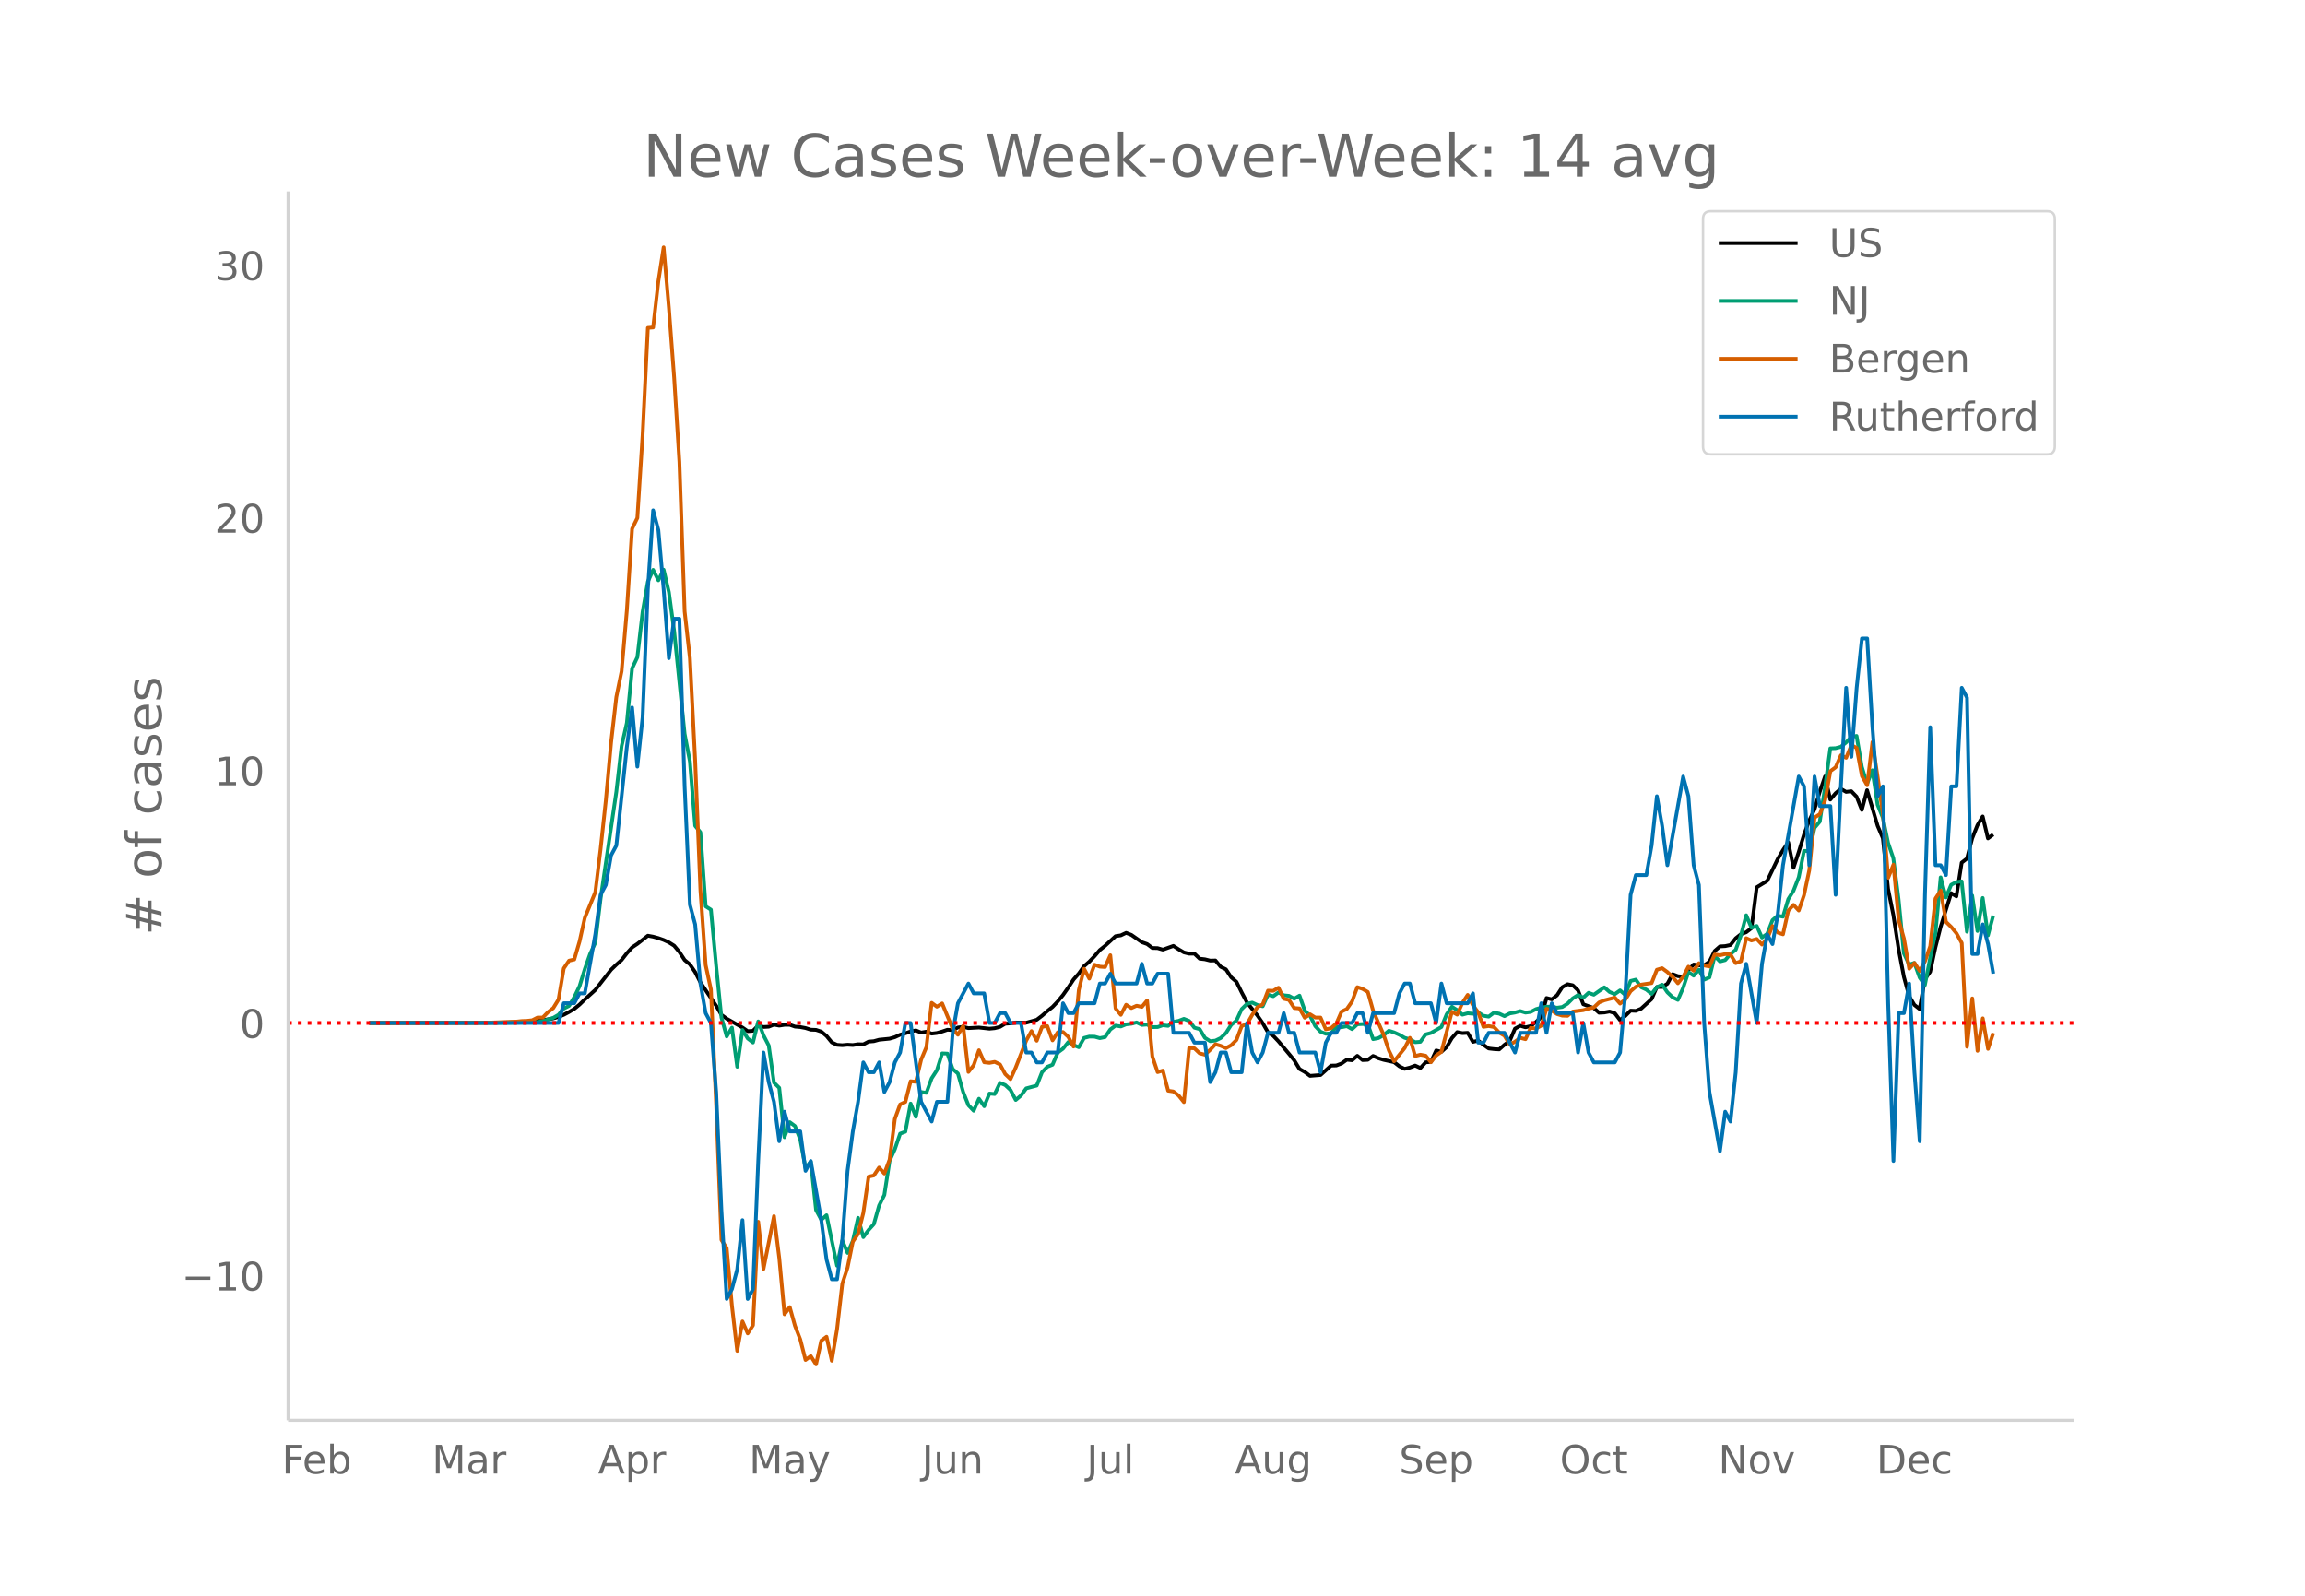 <svg height="864" viewBox="0 0 936 648" width="1248" xmlns="http://www.w3.org/2000/svg" xmlns:xlink="http://www.w3.org/1999/xlink"><defs><style>*{stroke-linecap:butt;stroke-linejoin:round}</style></defs><g id="figure_1"><path d="M0 648h936V0H0z" fill="#fff" id="patch_1"/><g id="axes_1"><path d="M117 576.72h725.4V77.76H117z" fill="none" id="patch_2"/><path clip-path="url(#p32f9d195f6)" d="M149.973 415.39l51.22-.111 8.536-.204 4.268-.227 6.403-.584 4.268-.732 2.134-.61 2.135-.856 2.134-1.13 2.134-1.27 2.134-1.734 2.134-2.086 4.268-3.87 6.403-8.199 2.134-2.07 2.134-1.889 2.134-2.737 2.135-2.38 2.134-1.426 4.268-3.325 2.134.39 2.134.587 2.135.749 2.134.987 2.134 1.343 2.134 2.56 2.134 3.265 2.134 1.77 2.134 3.137 2.135 4.174 4.268 6.342 2.134 3.147 2.134 3.7 2.134 1.542 6.403 3.607 2.134 1.486 2.134-.143 2.134-2.146 2.135.578 2.134-.116 2.134-.844 2.134.413 2.134-.338 2.134-.008 2.134.745 2.135.178 2.134.402 2.134.67 2.134.08 2.134.7 2.134 1.771 2.135 2.608 2.134.989 2.134.154 2.134-.198 2.134.135 2.134-.332 2.134.06 2.135-1.122 2.134-.174 2.134-.59 4.268-.424 2.134-.619 2.135-.98 2.134-.588 2.134-.75 2.134-.422 2.134.882 2.134-.372 2.135.797 2.134-.257 2.134-.596 2.134-.73 2.134.16 2.134-1.083 2.134-.249 2.135.515 4.268-.239 4.268.47 2.134-.202 2.135-.54 2.134-1.288 2.134-.138 2.134-.36 4.268.094 4.269-1.2 2.134-1.628 2.134-1.872 2.134-1.693 2.134-2.253 2.134-2.602 2.135-3.041 2.134-3.244 2.134-2.434 2.134-2.99 2.134-1.842 2.134-2.225 2.135-2.493 2.134-1.703 4.268-3.934 2.134-.323 2.134-1.016 2.135.822 4.268 2.97 2.134.752 2.134 1.594 2.134.064 2.134.615 4.269-1.527 2.134 1.393 2.134 1.256 2.134.522 2.134-.02 2.135 2.045 2.134.244 2.134.534 2.134-.059 2.134 2.566 2.134 1.043 2.134 3.237 2.135 1.837 2.134 4.33 2.134 4.026 4.268 5.34 2.134 3.105 2.135 3.732 2.134 1.391 2.134 2.261 4.268 5.083 2.134 2.617 2.135 3.523 2.134 1.19 2.134 1.588 4.268-.346 4.268-3.815 2.135-.053 2.134-.8 2.134-1.53 2.134.219 2.134-1.808 2.134 1.734 2.135-.104 2.134-1.586 2.134.939 2.134.653 4.268.937 2.135 1.678 2.134 1.046 2.134-.53 2.134-.819 2.134 1.002 2.134-2.307 2.134-.181 2.135-4.637 2.134.536 2.134-1.921 2.134-3.637 2.134-2.426 2.134.426 2.135-.129 2.134 3.657 2.134-.493 2.134 1.676 2.134 1.508 2.134.25 2.135.126 2.134-1.879 2.134-1.557 2.134-4.99 2.134-1.178 2.134.63 2.134-.504 2.135-1.687 2.134-1.94 2.134-7.772 2.134.546 2.134-1.646 2.134-3.295 2.135-1.201 2.134.427 2.134 2.056 2.134 5.654 4.268 1.549 2.134 1.897 2.135-.109 2.134-.404 2.134.707 2.134 2.808 2.134-1.726 2.134-2.133 2.135.09 2.134-.89 4.268-3.9 2.134-4.915 2.134.017 2.135-1.322 2.134-3.886 2.134.803 2.134.22 2.134-2.694 2.134-2.277 2.134.335 2.135-.003 2.134-1.46 2.134-4.349 2.134-1.86 2.134-.12 2.134-.452 2.135-2.716 2.134-1.685 2.134-.769 2.134-1.644 2.134-16.618 4.269-2.615 4.268-8.869 2.134-3.606 2.134-3.178 2.134 10.373 2.134-6.469 2.135-7.05 2.134-5.7 2.134-4.554 2.134-7.154 2.134-6.187 2.134 9.404 2.135-2.561 2.134-1.8 2.134 1.227 2.134-.261 2.134 2.205 2.134 5.395 2.135-8.018 4.268 14.44 2.134 5.04 2.134 20.618 2.134 10.612 2.134 13.83 2.135 11.193 2.134 7.914 2.134 3.543 2.134 1.684 2.134-12.151 2.134-2.987 2.135-9.921 2.134-8.364 4.268-13.66 2.134 1.336 2.134-13.703 2.134-1.653 2.135-8.203 2.134-5.345 2.134-3.568 2.134 8.924 2.134-1.58h0" fill="none" stroke="#000" stroke-linecap="round" stroke-width="1.5" id="line2d_1"/><path clip-path="url(#p32f9d195f6)" d="M149.973 415.39l57.622-.091 6.402-.148 2.135-.165 2.134.024 2.134-.38 4.268-1.32 2.134-1.245 2.135-2.54 2.134-1.056 2.134-3.58 2.134-4.43 2.134-6.971 2.134-6.088 2.134-4.604 2.135-17.769 6.402-43.515 2.134-18.52 2.134-9.437 2.135-22.117 2.134-4.554 2.134-18.38 2.134-12.315 2.134-4.785 2.134 4.248 2.135-4.322 2.134 9.115 2.134 15.707 4.268 41.85 2.134 11.194 2.134 26.158 2.135 2.599 2.134 30.085 2.134 1.353 2.134 22.826 2.134 20.954 2.134 7.73 2.135-3.597 2.134 15.88 2.134-14.932 2.134 3.449 2.134 1.641 2.134-8.58 2.135 5.643 2.134 4.158 2.134 15.072 2.134 2.103 2.134 20.071 2.134-6.121 2.134 1.567 2.135 5.527 2.134 11.517 2.134-2.599 2.134 19.658 2.134 3.96 2.134-1.848 4.269 20.492 2.134-10.254 2.134 5.056 2.134-4.867 2.134-9.363 2.134 7.829 2.135-2.912 2.134-2.36 2.134-7.564 2.134-4.29 2.134-13.859 2.134-4.718 2.135-6.311 2.134-.8 2.134-11.426 2.134 5.404 2.134-10.098 2.134.347 2.135-5.898 2.134-3.3 2.134-6.814 2.134.09 2.134 6.245 2.134 1.823 2.134 7.507 2.135 5.396 2.134 2.219 2.134-4.884 2.134 3.06 2.134-5.172 2.134.215 2.135-4.53 2.134.875 2.134 1.98 2.134 4.083 2.134-1.798 2.134-2.92 4.269-1.13 2.134-5.437 2.134-2.178 2.134-.857 2.134-4.934 2.134-1.575 2.135-2.673 2.134 1.204 2.134.891 2.134-3.77 2.134-.552 2.134.033 2.135.594 2.134-.43 2.134-3.101 2.134-1.568 2.134.355 2.134-.866 2.135-.231 2.134-.56 2.134 1.022 2.134-.157 2.134 1.048 2.134-.025 2.134-.734 2.135.256 2.134-1.634 2.134-.412 2.134-.817 2.134.842 2.134 2.771 2.135.578 2.134 3.547 2.134 1.345 2.134-.231 2.134-1.04 2.134-2.029 2.134-3.35 2.135-1.732 2.134-4.669 2.134-2.095 2.134-.528 2.134.99 2.134.495 2.135-4.702 2.134.627 2.134-1.535 2.134 1.163 2.134.223 2.134 1.155 2.135-1.246 2.134 6.088 2.134 2.071 2.134 4.232 2.134 2.269 2.134.841 2.134-.198 2.135-2.64 2.134.182 2.134-.446 2.134 1.213 2.134-1.972 2.134-.115 2.135.165 2.134 5.989 2.134-.413 2.134-1.171 2.134-1.831 2.134.668 2.135.965 2.134 1.237 2.134.619 2.134 1.171 2.134-.165 2.134-3.002 2.134-.578 4.269-2.433 2.134-5.173 2.134-3.06 2.134 1.36 2.134 1.857 2.135-.577 2.134.198 2.134-.512 2.134 1.328 2.134.355 2.134-1.6 2.135.387 2.134 1.007 2.134-1.08 2.134-.372 2.134-.61 2.134.643 2.134-.297 2.135-1.122 2.134-.619 2.134-.354 2.134-.017 2.134.42 2.134-.296 2.135-1.361 2.134-2.137 2.134-1.361 2.134 1.064 2.134-1.972 2.134.784 4.269-3.003 2.134 1.881 2.134.875 2.134-1.51 2.134 1.848 2.134-5.684 2.135-.528 2.134 3.069 2.134.99 2.134 1.724 2.134-2.714 2.134-1.04 2.135 3.11 2.134 2.038 2.134 1.048 2.134-4.917 2.134-6.36 2.134 1.427 2.134-2.442 2.135 4.067 2.134-.907 2.134-8.728 2.134 2.235 2.134-.544 2.134-2.475 2.135-1.7 2.134-5.898 2.134-8.133 2.134 5.081 2.134-.742 2.134 4.71 2.135-1.493 2.134-5.56 2.134-1.823 2.134.412 2.134-7.127 2.134-3.432 2.134-5.494 2.135-10.642 2.134.025 2.134-9.412 2.134-2.517 2.134-13.999 2.134-15.764 2.135-.075 2.134-.56 2.134-1.75 2.134-2.301 2.134-.363 2.134 12.564 2.135 6.93 2.134-5.544 2.134 14.024 2.134 5.23 2.134 10.213 2.134 6.327 2.134 16.647 2.135 21.894 2.134 4.554 2.134-.677 2.134 5.973 2.134 3.06 2.134-11.046 2.135-9.948 2.134-22.777 2.134 8.159 2.134-5.123 2.134-1.122 2.134-.297 2.134 20.475 2.135-14.709 2.134 14.412 2.134-13.414 2.134 15.187 2.134-8.05h0" fill="none" stroke="#009e73" stroke-linecap="round" stroke-width="1.5" id="line2d_2"/><path clip-path="url(#p32f9d195f6)" d="M149.973 415.39l46.951-.079 12.805-.471 2.134-.236 2.134-.079 2.135-.236 2.134-1.1h2.134l2.134-2.2 2.134-1.651 2.134-3.459 2.135-12.654 2.134-3.144 2.134-.472 2.134-7.31 2.134-9.589 4.268-10.454 2.135-17.449 2.134-19.728 2.134-23.502 2.134-18.55 2.134-10.453 2.134-24.68 2.135-33.17 2.134-4.401 2.134-33.563 2.134-43.622 2.134-.158 2.134-18.785 2.135-13.755 2.134 24.602 2.134 28.217 2.134 34.27 2.134 60.757 2.134 18.943 2.134 41.5 2.135 52.82 2.134 30.34 2.134 9.903 2.134 47.081 2.134 54.627 2.134 3.301 2.135 23.423 2.134 18.314 2.134-11.947 2.134 4.873 2.134-3.301 2.134-42.051 2.135 19.178 4.268-21.458 2.134 16.978 2.134 22.873 2.134-2.909 2.134 7.625 2.135 5.502 2.134 8.331 2.134-1.572 2.134 3.38 2.134-9.668 2.134-1.572 2.135 9.747 2.134-12.812 2.134-18.471 2.134-6.524 2.134-10.532 2.134-3.144 2.134-8.568 2.135-14.698 2.134-.471 2.134-3.223 2.134 2.437 2.134-5.66 2.134-16.506 2.135-5.895 2.134-1.021 2.134-8.41 2.134.235 2.134-8.96 2.134-5.11 2.135-17.999 2.134 1.572 2.134-1.336 4.268 10.297 2.134 2.436 2.134-3.615 2.135 18.707 2.134-2.751 2.134-6.053 2.134 4.874 2.134.235 2.134-.393 2.135 1.022 2.134 3.93 2.134 2.044 2.134-4.716 4.268-10.926 2.135-3.851 2.134 3.93 2.134-5.66 2.134-.314 2.134 5.817 2.134-3.301 2.134-.079 2.135 1.965 2.134 3.93 2.134-22.951 2.134-8.646 2.134 4.008 2.134-5.659 2.135.786 2.134.157 2.134-4.794 2.134 21.615 2.134 2.594 2.134-4.088 2.135 1.337 2.134-.944 2.134.472 2.134-2.594 2.134 22.716 2.134 6.366 2.134-.629 2.135 8.175 2.134.314 2.134 1.65 2.134 2.673 2.134-21.93 2.134.08 2.135 2.043 2.134.55 2.134-1.965 2.134-2.28 2.134.63 2.134.943 2.134-1.18 2.135-2.121 2.134-5.66 2.134-.786 2.134-3.772 2.134-3.144 2.134-1.1 2.135-5.581 2.134.078 2.134-1.257 2.134 4.48 2.134.471 2.134 3.302 2.135.157 2.134 3.773 2.134-1.415 2.134 1.336h2.134l2.134 4.795 2.134-.472 2.135-1.886 2.134-4.874 2.134-1.021 2.134-3.066 2.134-5.816 2.134.707 2.135 1.258 2.134 7.545 4.268 9.825 2.134 6.367 2.134 4.402 4.269-5.345 2.134-4.166 2.134 7.388 2.134-.55 2.134.393 2.134 2.673 2.135-2.751 2.134-1.494 4.268-16.27 2.134 1.179 2.134-4.795 2.135-3.222 2.134 4.244 2.134 2.83 2.134 5.895 2.134-.315 2.134.393 2.135 2.28 2.134 1.257 2.134 3.616 2.134-1.179 2.134-1.572 2.134.55 2.134-4.637 2.135.314 2.134-1.179 2.134-6.838 2.134.707 2.134 1.415 2.134.629 2.135.079 2.134-1.73 4.268-.55 2.134-.629 2.134-.471 2.134-2.044 2.135-.864 4.268-1.1 2.134 2.436 2.134-1.65 2.134-3.38 2.135-1.808 2.134-.865 4.268-.629 2.134-5.423 2.134-.629 2.135 1.572 2.134 1.965 2.134 2.594 2.134-2.673 2.134-4.087 2.134 1.65 2.134-3.065 2.135.944 2.134.393 2.134-4.874 2.134.315 2.134-.472 2.134.157 2.135 3.537 2.134-.786 2.134-9.353 2.134.943 2.134-.629 2.134 2.28 2.135-2.358 2.134-5.188 2.134 2.673 2.134.707 2.134-9.59 2.134-2.357 2.134 2.28 2.135-6.21 2.134-10.14 2.134-21.379L739 330.58l2.134-5.58 2.134-11.869 2.135-1.572 2.134-4.873 2.134 1.022 2.134-5.188 2.134 1.18 2.134 11.396 2.135 3.773 2.134-17.528 2.134 14.227 2.134 15.012 2.134 25.86 2.134-5.345 2.134 22.48 2.135 7.545 2.134 12.262 2.134-2.358 2.134 3.222 2.134-3.93 2.134-6.13 2.135-19.336 2.134-3.223 2.134 12.734 2.134 2.043 2.134 2.594 2.134 3.93 2.134 42.13 2.135-19.65 2.134 21.3 2.134-13.205 2.134 12.42 2.134-6.446h0" fill="none" stroke="#d55e00" stroke-linecap="round" stroke-width="1.5" id="line2d_3"/><path clip-path="url(#p32f9d195f6)" d="M149.973 415.39h76.83l2.134-8.007h4.268l2.134-4.003h2.134l4.268-24.02 2.135-16.012 2.134-4.003 2.134-12.01 2.134-4.003 4.268-40.032 2.135-16.013 2.134 24.019 2.134-20.016 2.134-52.042 2.134-32.026 2.134 8.007 2.135 24.019 2.134 28.023 2.134-16.013h2.134l2.134 68.054 2.134 48.04 2.134 8.006 2.135 24.019 2.134 12.01 2.134 4.003 2.134 28.022 2.134 48.039 2.134 36.029 2.135-4.003 2.134-8.007 2.134-20.016 2.134 32.026 2.134-4.003 2.134-52.042 2.135-44.036 2.134 12.01 2.134 8.007 2.134 16.012 2.134-12.01 2.134 8.007h4.269l2.134 16.013 2.134-4.003 4.268 24.02 2.134 16.012 2.135 8.007h2.134l2.134-16.013 2.134-28.023 2.134-16.013 2.134-12.01 2.134-16.012 2.135 4.003h2.134l2.134-4.003 2.134 12.01 2.134-4.004 2.134-8.006 2.135-4.004 2.134-12.01h2.134l4.268 32.027 4.269 8.006 2.134-8.006h4.268l2.134-28.023 2.134-12.01 4.269-8.006 2.134 4.003h4.268l2.134 12.01h2.134l2.135-4.003h2.134l2.134 4.003h4.268l2.134 12.01h2.135l2.134 4.003h2.134l2.134-4.004h4.268l2.134-20.016 2.135 4.004h2.134l2.134-4.004h6.402l2.135-8.006h2.134l2.134-4.003 2.134 4.003h8.537l2.134-8.007 2.134 8.007h2.134l2.134-4.003h4.269l2.134 24.019h6.402l2.134 4.003h4.269l2.134 16.013 2.134-4.003 2.134-8.007h2.134l2.134 8.007h4.269l2.134-20.016 2.134 12.01 2.134 4.003 2.134-4.004 2.135-8.006h4.268l2.134-8.006 2.134 8.006h2.134l2.135 8.006h6.402l2.134 8.007 2.134-12.01 2.134-4.003h2.135l2.134-4.003h4.268l2.134-4.003h2.134l2.135 8.006 2.134-8.006h8.536l2.135-8.007 2.134-4.003h2.134l2.134 8.006h6.402l2.135 8.007 2.134-16.013 2.134 8.006h8.537l2.134-4.003 2.134 20.016h2.134l2.134-4.003h6.403l4.268 8.006 2.134-8.006h6.403l2.134-12.01 2.134 12.01 2.134-12.01 2.134 4.004h6.403l2.134 16.012 2.134-12.01 2.134 12.01 2.134 4.004h8.537l2.134-4.004 2.134-24.019 2.134-40.032 2.135-8.007h4.268l2.134-12.01 2.134-20.015 2.134 12.01 2.135 16.012 6.402-36.029 2.134 8.007 2.134 28.022 2.134 8.007 2.135 56.045 2.134 28.022 4.268 24.02 2.134-16.013 2.134 4.003 2.135-20.016 2.134-36.03 2.134-8.006 4.268 24.02 2.134-24.02 2.135-12.01 2.134 4.004 2.134-12.01 2.134-20.016 6.402-36.029 2.135 4.003 2.134 32.026 2.134-36.029L739 327.32h4.268l2.135 36.029 2.134-44.036 2.134-40.032 2.134 28.023 2.134-28.023 2.134-20.016h2.135l2.134 36.03 2.134 28.022 2.134-4.004 2.134 88.071 2.134 64.052 2.134-60.048h2.135l2.134-12.01 2.134 36.029 2.134 28.022 2.134-100.08 2.134-68.055 2.135 56.045h2.134l2.134 4.003 2.134-36.029h2.134l2.134-40.032 2.134 4.003 2.135 104.084h2.134l2.134-12.01 2.134 8.007 2.134 12.01h0" fill="none" stroke="#0072b2" stroke-linecap="round" stroke-width="1.5" id="line2d_4"/><path clip-path="url(#p32f9d195f6)" d="M117 415.39h725.4" fill="none" stroke="red" stroke-dasharray="1.5,2.475" stroke-width="1.5" id="line2d_5"/><path d="M117 576.72V77.76" fill="none" stroke="#d3d3d3" stroke-linecap="square" stroke-width="1.25" id="patch_3"/><path d="M117 576.72h725.4" fill="none" stroke="#d3d3d3" stroke-linecap="square" stroke-width="1.25" id="patch_4"/><g id="matplotlib.axis_1"><g id="xtick_1"><g transform="matrix(.16 0 0 -.16 114.469 598.378)" fill="#696969" id="text_1"><defs><path d="M9.813 72.906h41.89v-8.312H19.672V43.109h28.906v-8.297H19.672V0h-9.86z" id="DejaVuSans-70"/><path d="M56.203 29.594v-4.39H14.891q.593-9.282 5.593-14.142 5-4.859 13.938-4.859 5.172 0 10.031 1.266 4.86 1.265 9.656 3.812v-8.5Q49.266.734 44.187-.344 39.11-1.422 33.892-1.422q-13.094 0-20.735 7.61-7.64 7.625-7.64 20.625 0 13.421 7.25 21.296Q20.016 56 32.328 56q11.031 0 17.453-7.11 6.422-7.093 6.422-19.296zm-8.984 2.64q-.094 7.36-4.125 11.75-4.032 4.407-10.672 4.407-7.516 0-12.031-4.25-4.516-4.25-5.203-11.97z" id="DejaVuSans-101"/><path d="M48.688 27.297q0 9.906-4.079 15.547-4.078 5.64-11.203 5.64-7.14 0-11.218-5.64-4.079-5.64-4.079-15.547 0-9.906 4.078-15.547 4.079-5.64 11.22-5.64 7.124 0 11.202 5.64t4.078 15.547zM18.108 46.39q2.844 4.875 7.157 7.234Q29.594 56 35.594 56q9.968 0 16.187-7.906 6.235-7.907 6.235-20.797T51.78 6.484q-6.218-7.906-16.187-7.906-6 0-10.328 2.375-4.313 2.375-7.157 7.25V0H9.08v75.984h9.03z" id="DejaVuSans-98"/></defs><use xlink:href="#DejaVuSans-70"/><use x="52.02" xlink:href="#DejaVuSans-101"/><use x="113.543" xlink:href="#DejaVuSans-98"/></g></g><g id="xtick_2"><g transform="matrix(.16 0 0 -.16 175.428 598.378)" fill="#696969" id="text_2"><defs><path d="M9.813 72.906h14.703l18.593-49.61 18.703 49.61h14.704V0H66.89v64.016l-18.797-50h-9.907l-18.796 50V0H9.813z" id="DejaVuSans-77"/><path d="M34.281 27.484q-10.89 0-15.093-2.484-4.204-2.484-4.204-8.5 0-4.781 3.157-7.594 3.156-2.797 8.562-2.797 7.485 0 12 5.297 4.516 5.297 4.516 14.078v2zm17.922 3.72V0H43.22v8.297Q40.14 3.328 35.547.953q-4.594-2.375-11.234-2.375-8.391 0-13.36 4.719Q6 8.016 6 15.922q0 9.219 6.172 13.906 6.187 4.688 18.437 4.688h12.61v.89q0 6.203-4.078 9.594-4.078 3.39-11.453 3.39-4.688 0-9.141-1.124-4.438-1.125-8.531-3.375v8.312q4.921 1.906 9.562 2.844 4.64.953 9.031.953 11.875 0 17.735-6.156 5.86-6.14 5.86-18.64z" id="DejaVuSans-97"/><path d="M41.11 46.297q-1.516.875-3.297 1.281Q36.03 48 33.89 48q-7.625 0-11.703-4.953-4.079-4.953-4.079-14.234V0H9.08v54.688h9.03v-8.5q2.844 4.984 7.375 7.39Q30.031 56 36.531 56q.922 0 2.047-.125 1.125-.11 2.484-.36z" id="DejaVuSans-114"/></defs><use xlink:href="#DejaVuSans-77"/><use x="86.279" xlink:href="#DejaVuSans-97"/><use x="147.559" xlink:href="#DejaVuSans-114"/></g></g><g id="xtick_3"><g transform="matrix(.16 0 0 -.16 242.84 598.378)" fill="#696969" id="text_3"><defs><path d="M34.188 63.188L20.797 26.906h26.812zm-5.579 9.718h11.188L67.578 0h-10.25l-6.64 18.703h-32.86L11.188 0H.78z" id="DejaVuSans-65"/><path d="M18.11 8.203v-29H9.077v75.484h9.031v-8.296q2.844 4.875 7.157 7.234Q29.594 56 35.594 56q9.968 0 16.187-7.906 6.235-7.907 6.235-20.797T51.78 6.484q-6.218-7.906-16.187-7.906-6 0-10.328 2.375-4.313 2.375-7.157 7.25zm30.578 19.094q0 9.906-4.079 15.547-4.078 5.64-11.203 5.64-7.14 0-11.218-5.64-4.079-5.64-4.079-15.547 0-9.906 4.078-15.547 4.079-5.64 11.22-5.64 7.124 0 11.202 5.64t4.078 15.547z" id="DejaVuSans-112"/></defs><use xlink:href="#DejaVuSans-65"/><use x="68.408" xlink:href="#DejaVuSans-112"/><use x="131.885" xlink:href="#DejaVuSans-114"/></g></g><g id="xtick_4"><g transform="matrix(.16 0 0 -.16 304.165 598.378)" fill="#696969" id="text_4"><defs><path d="M32.172-5.078q-3.797-9.766-7.422-12.735-3.61-2.984-9.656-2.984H7.906v7.516h5.282q3.703 0 5.75 1.765Q21-9.766 23.483-3.219l1.61 4.094-22.11 53.813H12.5l17.094-42.766 17.093 42.766h9.516z" id="DejaVuSans-121"/></defs><use xlink:href="#DejaVuSans-77"/><use x="86.279" xlink:href="#DejaVuSans-97"/><use x="147.559" xlink:href="#DejaVuSans-121"/></g></g><g id="xtick_5"><g transform="matrix(.16 0 0 -.16 374.364 598.378)" fill="#696969" id="text_5"><defs><path d="M9.813 72.906h9.859V5.078q0-13.187-5-19.14-5-5.954-16.094-5.954h-3.75v8.297h3.078q6.531 0 9.219 3.672Q9.813-4.39 9.813 5.078z" id="DejaVuSans-74"/><path d="M8.5 21.578v33.11h8.984V21.922q0-7.766 3.016-11.656 3.031-3.875 9.094-3.875 7.265 0 11.484 4.64 4.234 4.64 4.234 12.656v31h8.985V0h-8.984v8.406Q42.047 3.422 37.718 1q-4.313-2.422-10.032-2.422-9.421 0-14.312 5.86Q8.5 10.296 8.5 21.578zM31.11 56z" id="DejaVuSans-117"/><path d="M54.89 33.016V0h-8.984v32.719q0 7.765-3.031 11.61-3.031 3.858-9.078 3.858-7.281 0-11.484-4.64-4.204-4.625-4.204-12.64V0H9.08v54.688h9.03v-8.5q3.235 4.937 7.594 7.374Q30.078 56 35.797 56q9.422 0 14.25-5.828 4.844-5.828 4.844-17.156z" id="DejaVuSans-110"/></defs><use xlink:href="#DejaVuSans-74"/><use x="29.492" xlink:href="#DejaVuSans-117"/><use x="92.871" xlink:href="#DejaVuSans-110"/></g></g><g id="xtick_6"><g transform="matrix(.16 0 0 -.16 441.236 598.378)" fill="#696969" id="text_6"><defs><path d="M9.422 75.984h8.984V0H9.422z" id="DejaVuSans-108"/></defs><use xlink:href="#DejaVuSans-74"/><use x="29.492" xlink:href="#DejaVuSans-117"/><use x="92.871" xlink:href="#DejaVuSans-108"/></g></g><g id="xtick_7"><g transform="matrix(.16 0 0 -.16 501.426 598.378)" fill="#696969" id="text_7"><defs><path d="M45.406 27.984q0 9.766-4.031 15.125-4.016 5.375-11.297 5.375-7.219 0-11.25-5.375-4.031-5.359-4.031-15.125 0-9.718 4.031-15.093t11.25-5.375q7.281 0 11.297 5.375 4.031 5.375 4.031 15.093zm8.985-21.203q0-13.953-6.203-20.765Q42-20.797 29.203-20.797q-4.734 0-8.937.703-4.203.703-8.157 2.172v8.735q3.954-2.141 7.813-3.157 3.86-1.031 7.86-1.031 8.843 0 13.234 4.61 4.39 4.609 4.39 13.937v4.453q-2.781-4.844-7.125-7.234Q33.938 0 27.875 0 17.828 0 11.672 7.656q-6.156 7.672-6.156 20.328 0 12.688 6.156 20.344Q17.828 56 27.875 56q6.063 0 10.406-2.39 4.344-2.391 7.125-7.22v8.297h8.985z" id="DejaVuSans-103"/></defs><use xlink:href="#DejaVuSans-65"/><use x="68.408" xlink:href="#DejaVuSans-117"/><use x="131.787" xlink:href="#DejaVuSans-103"/></g></g><g id="xtick_8"><g transform="matrix(.16 0 0 -.16 568.127 598.378)" fill="#696969" id="text_8"><defs><path d="M53.516 70.516V60.89q-5.61 2.687-10.594 4-4.984 1.328-9.625 1.328-8.047 0-12.422-3.125t-4.375-8.89q0-4.845 2.906-7.313 2.907-2.453 11.016-3.97l5.953-1.218q11.031-2.11 16.281-7.406 5.25-5.297 5.25-14.172 0-10.61-7.11-16.078-7.093-5.469-20.812-5.469-5.172 0-11.015 1.172Q13.14.922 6.89 3.219v10.156q6-3.36 11.765-5.078 5.766-1.703 11.328-1.703 8.438 0 13.032 3.312 4.593 3.328 4.593 9.485 0 5.359-3.297 8.39-3.296 3.032-10.812 4.547L27.484 33.5q-11.03 2.188-15.968 6.875-4.922 4.688-4.922 13.047 0 9.672 6.812 15.234 6.813 5.563 18.766 5.563 5.14 0 10.453-.938 5.328-.922 10.89-2.765z" id="DejaVuSans-83"/></defs><use xlink:href="#DejaVuSans-83"/><use x="63.477" xlink:href="#DejaVuSans-101"/><use x="125" xlink:href="#DejaVuSans-112"/></g></g><g id="xtick_9"><g transform="matrix(.16 0 0 -.16 633.399 598.378)" fill="#696969" id="text_9"><defs><path d="M39.406 66.219q-10.75 0-17.078-8.016-6.312-8-6.312-21.828 0-13.766 6.312-21.781 6.328-8 17.078-8 10.735 0 17.016 8 6.281 8.015 6.281 21.781 0 13.828-6.281 21.828-6.281 8.016-17.016 8.016zm0 8q15.328 0 24.5-10.281 9.188-10.282 9.188-27.563 0-17.234-9.188-27.516-9.172-10.28-24.5-10.28-15.375 0-24.593 10.25-9.204 10.265-9.204 27.546t9.204 27.563q9.218 10.28 24.593 10.28z" id="DejaVuSans-79"/><path d="M48.781 52.594v-8.407q-3.812 2.11-7.64 3.157-3.828 1.047-7.735 1.047-8.75 0-13.593-5.547-4.829-5.532-4.829-15.547 0-10.016 4.829-15.563 4.843-5.53 13.593-5.53 3.907 0 7.735 1.046 3.828 1.047 7.64 3.156V2.094Q45.016.344 40.984-.531q-4.015-.89-8.562-.89-12.36 0-19.64 7.765-7.266 7.765-7.266 20.953 0 13.375 7.343 21.031Q20.22 56 33.016 56q4.14 0 8.093-.86 3.953-.843 7.672-2.546z" id="DejaVuSans-99"/><path d="M18.313 70.219V54.688h18.5v-6.985h-18.5V18.016q0-6.688 1.828-8.594 1.828-1.906 7.453-1.906h9.218V0h-9.218q-10.407 0-14.36 3.875-3.953 3.89-3.953 14.14v29.688H2.687v6.984h6.594V70.22z" id="DejaVuSans-116"/></defs><use xlink:href="#DejaVuSans-79"/><use x="78.711" xlink:href="#DejaVuSans-99"/><use x="133.691" xlink:href="#DejaVuSans-116"/></g></g><g id="xtick_10"><g transform="matrix(.16 0 0 -.16 697.775 598.378)" fill="#696969" id="text_10"><defs><path d="M9.813 72.906h13.28l32.329-60.984v60.984h9.562V0h-13.28L19.39 60.984V0H9.813z" id="DejaVuSans-78"/><path d="M30.61 48.39q-7.22 0-11.422-5.64-4.204-5.64-4.204-15.453 0-9.813 4.172-15.453 4.188-5.64 11.453-5.64 7.188 0 11.375 5.655 4.203 5.672 4.203 15.438 0 9.719-4.203 15.406-4.187 5.688-11.375 5.688zm0 7.61q11.718 0 18.406-7.625 6.703-7.61 6.703-21.078 0-13.422-6.703-21.078-6.688-7.64-18.407-7.64-11.765 0-18.437 7.64-6.656 7.656-6.656 21.078 0 13.469 6.656 21.078Q18.844 56 30.609 56z" id="DejaVuSans-111"/><path d="M2.984 54.688H12.5L29.594 8.797l17.093 45.89h9.516L35.687 0H23.485z" id="DejaVuSans-118"/></defs><use xlink:href="#DejaVuSans-78"/><use x="74.805" xlink:href="#DejaVuSans-111"/><use x="135.986" xlink:href="#DejaVuSans-118"/></g></g><g id="xtick_11"><g transform="matrix(.16 0 0 -.16 761.934 598.378)" fill="#696969" id="text_11"><defs><path d="M19.672 64.797V8.109h11.922q15.093 0 22.093 6.829 7 6.843 7 21.593 0 14.64-7 21.453-7 6.813-22.093 6.813zm-9.86 8.11h20.266q21.188 0 31.094-8.813 9.922-8.813 9.922-27.563 0-18.86-9.969-27.703Q51.172 0 30.078 0H9.813z" id="DejaVuSans-68"/></defs><use xlink:href="#DejaVuSans-68"/><use x="77.002" xlink:href="#DejaVuSans-101"/><use x="138.525" xlink:href="#DejaVuSans-99"/></g></g></g><g id="matplotlib.axis_2"><g id="ytick_1"><g transform="matrix(.16 0 0 -.16 73.733 524.048)" fill="#696969" id="text_12"><defs><path d="M10.594 35.5h62.593v-8.297H10.594z" id="DejaVuSans-8722"/><path d="M12.406 8.297h16.11v55.625l-17.532-3.516v8.985l17.438 3.515h9.86V8.296H54.39V0H12.406z" id="DejaVuSans-49"/><path d="M31.781 66.406q-7.61 0-11.453-7.5Q16.5 51.422 16.5 36.375q0-14.984 3.828-22.484 3.844-7.5 11.453-7.5 7.672 0 11.5 7.5 3.844 7.5 3.844 22.484 0 15.047-3.844 22.531-3.828 7.5-11.5 7.5zm0 7.813q12.266 0 18.735-9.703 6.468-9.688 6.468-28.141 0-18.406-6.468-28.11-6.47-9.687-18.735-9.687-12.25 0-18.718 9.688-6.47 9.703-6.47 28.109 0 18.453 6.47 28.14Q19.53 74.22 31.78 74.22z" id="DejaVuSans-48"/></defs><use xlink:href="#DejaVuSans-8722"/><use x="83.789" xlink:href="#DejaVuSans-49"/><use x="147.412" xlink:href="#DejaVuSans-48"/></g></g><g id="ytick_2"><use xlink:href="#DejaVuSans-48" transform="matrix(.16 0 0 -.16 97.32 421.469)" fill="#696969" id="text_13"/></g><g id="ytick_3"><g transform="matrix(.16 0 0 -.16 87.14 318.89)" fill="#696969" id="text_14"><use xlink:href="#DejaVuSans-49"/><use x="63.623" xlink:href="#DejaVuSans-48"/></g></g><g id="ytick_4"><g transform="matrix(.16 0 0 -.16 87.14 216.31)" fill="#696969" id="text_15"><defs><path d="M19.188 8.297h34.421V0H7.33v8.297q5.609 5.812 15.296 15.594 9.703 9.797 12.188 12.64 4.734 5.313 6.609 9 1.89 3.688 1.89 7.25 0 5.813-4.078 9.469-4.078 3.672-10.625 3.672-4.64 0-9.797-1.61-5.14-1.609-11-4.89v9.969Q13.767 71.78 18.938 73q5.188 1.219 9.485 1.219 11.328 0 18.062-5.672 6.735-5.656 6.735-15.125 0-4.5-1.688-8.531-1.672-4.016-6.125-9.485-1.218-1.422-7.765-8.187-6.532-6.766-18.453-18.922z" id="DejaVuSans-50"/></defs><use xlink:href="#DejaVuSans-50"/><use x="63.623" xlink:href="#DejaVuSans-48"/></g></g><g id="ytick_5"><g transform="matrix(.16 0 0 -.16 87.14 113.73)" fill="#696969" id="text_16"><defs><path d="M40.578 39.313Q47.656 37.797 51.625 33q3.984-4.781 3.984-11.813 0-10.78-7.422-16.703-7.421-5.906-21.093-5.906-4.578 0-9.438.906-4.86.907-10.031 2.72v9.515q4.094-2.39 8.969-3.61 4.89-1.218 10.218-1.218 9.266 0 14.125 3.656 4.86 3.656 4.86 10.64 0 6.454-4.516 10.079-4.515 3.64-12.562 3.64h-8.5v8.11h8.89q7.266 0 11.125 2.906 3.86 2.906 3.86 8.375 0 5.61-3.985 8.61-3.968 3.015-11.39 3.015-4.063 0-8.703-.89-4.641-.876-10.203-2.72v8.782q5.624 1.562 10.53 2.344 4.907.78 9.25.78 11.235 0 17.766-5.109 6.547-5.093 6.547-13.78 0-6.063-3.468-10.235-3.47-4.172-9.86-5.782z" id="DejaVuSans-51"/></defs><use xlink:href="#DejaVuSans-51"/><use x="63.623" xlink:href="#DejaVuSans-48"/></g></g><g transform="matrix(0 -.2 -.2 0 65.573 379.813)" fill="#696969" id="text_17"><defs><path d="M51.125 44H36.922l-4.11-16.313h14.313zm-7.328 27.781l-5.078-20.265h14.265L58.11 71.78h7.813L60.89 51.516h15.234V44h-17.14l-4-16.313h15.53V20.22H53.079L48 0h-7.813l5.032 20.219H30.906L25.875 0h-7.86l5.079 20.219H7.719v7.468h17.187L29 44H13.281v7.516h17.625l4.985 20.265z" id="DejaVuSans-35"/><path d="M37.11 75.984V68.5h-8.594q-4.828 0-6.72-1.953-1.874-1.953-1.874-7.031v-4.828h14.797v-6.985H19.922V0H10.89v47.703H2.297v6.984h8.594V58.5q0 9.125 4.25 13.297 4.25 4.187 13.468 4.187z" id="DejaVuSans-102"/><path d="M44.281 53.078v-8.5q-3.797 1.953-7.906 2.922-4.094.984-8.5.984-6.688 0-10.031-2.047-3.344-2.046-3.344-6.156 0-3.125 2.39-4.906 2.391-1.781 9.626-3.39l3.078-.688q9.562-2.047 13.593-5.781 4.032-3.735 4.032-10.422 0-7.625-6.032-12.078-6.03-4.438-16.578-4.438-4.39 0-9.156.86Q10.688.296 5.422 2v9.281q4.984-2.594 9.812-3.89 4.829-1.282 9.579-1.282 6.343 0 9.75 2.172 3.421 2.172 3.421 6.125 0 3.656-2.468 5.61-2.453 1.953-10.813 3.765l-3.125.735q-8.344 1.75-12.062 5.39-3.704 3.64-3.704 9.985 0 7.718 5.47 11.906Q16.75 56 26.811 56q4.97 0 9.36-.734 4.406-.72 8.11-2.188z" id="DejaVuSans-115"/></defs><use xlink:href="#DejaVuSans-35"/><use x="83.789" xlink:href="#DejaVuSans-32"/><use x="115.576" xlink:href="#DejaVuSans-111"/><use x="176.758" xlink:href="#DejaVuSans-102"/><use x="211.963" xlink:href="#DejaVuSans-32"/><use x="243.75" xlink:href="#DejaVuSans-99"/><use x="298.73" xlink:href="#DejaVuSans-97"/><use x="360.01" xlink:href="#DejaVuSans-115"/><use x="412.109" xlink:href="#DejaVuSans-101"/><use x="473.633" xlink:href="#DejaVuSans-115"/></g></g><g transform="matrix(.24 0 0 -.24 261.11 71.76)" fill="#696969" id="text_18"><defs><path d="M4.203 54.688h8.985l11.234-42.672 11.172 42.672h10.593l11.235-42.672 11.187 42.672h8.985L63.28 0H52.688L40.922 44.828 29.109 0H18.5z" id="DejaVuSans-119"/><path d="M64.406 67.281v-10.39q-4.984 4.64-10.625 6.922-5.64 2.296-11.984 2.296-12.5 0-19.14-7.64-6.641-7.64-6.641-22.094 0-14.406 6.64-22.047 6.64-7.64 19.14-7.64 6.345 0 11.985 2.296 5.64 2.297 10.625 6.938V5.609Q59.234 2.094 53.437.33q-5.78-1.75-12.218-1.75-16.563 0-26.094 10.124-9.516 10.14-9.516 27.672 0 17.578 9.516 27.703 9.531 10.14 26.094 10.14 6.531 0 12.312-1.734 5.797-1.734 10.875-5.203z" id="DejaVuSans-67"/><path d="M3.328 72.906h9.953L28.61 11.281l15.282 61.625h11.093l15.328-61.625 15.282 61.625h10.015L77.297 0H64.89L49.516 63.281 33.984 0H21.578z" id="DejaVuSans-87"/><path d="M9.078 75.984h9.031V31.11l26.813 23.578H56.39l-29-25.578L57.625 0H45.906L18.11 26.703V0H9.08z" id="DejaVuSans-107"/><path d="M4.89 31.39h26.313v-8H4.891z" id="DejaVuSans-45"/><path d="M11.719 12.406h10.297V0H11.719zm0 39.297h10.297v-12.39H11.719z" id="DejaVuSans-58"/><path d="M37.797 64.313L12.89 25.39h24.906zm-2.594 8.593H47.61V25.391h10.407v-8.203H47.609V0h-9.812v17.188H4.89v9.515z" id="DejaVuSans-52"/></defs><use xlink:href="#DejaVuSans-78"/><use x="74.805" xlink:href="#DejaVuSans-101"/><use x="136.328" xlink:href="#DejaVuSans-119"/><use x="218.115" xlink:href="#DejaVuSans-32"/><use x="249.902" xlink:href="#DejaVuSans-67"/><use x="319.727" xlink:href="#DejaVuSans-97"/><use x="381.006" xlink:href="#DejaVuSans-115"/><use x="433.105" xlink:href="#DejaVuSans-101"/><use x="494.629" xlink:href="#DejaVuSans-115"/><use x="546.729" xlink:href="#DejaVuSans-32"/><use x="578.516" xlink:href="#DejaVuSans-87"/><use x="671.518" xlink:href="#DejaVuSans-101"/><use x="733.041" xlink:href="#DejaVuSans-101"/><use x="794.564" xlink:href="#DejaVuSans-107"/><use x="852.475" xlink:href="#DejaVuSans-45"/><use x="890.434" xlink:href="#DejaVuSans-111"/><use x="951.615" xlink:href="#DejaVuSans-118"/><use x="1010.795" xlink:href="#DejaVuSans-101"/><use x="1072.318" xlink:href="#DejaVuSans-114"/><use x="1107.057" xlink:href="#DejaVuSans-45"/><use x="1139.141" xlink:href="#DejaVuSans-87"/><use x="1232.143" xlink:href="#DejaVuSans-101"/><use x="1293.666" xlink:href="#DejaVuSans-101"/><use x="1355.189" xlink:href="#DejaVuSans-107"/><use x="1413.1" xlink:href="#DejaVuSans-58"/><use x="1446.791" xlink:href="#DejaVuSans-32"/><use x="1478.578" xlink:href="#DejaVuSans-49"/><use x="1542.201" xlink:href="#DejaVuSans-52"/><use x="1605.824" xlink:href="#DejaVuSans-32"/><use x="1637.611" xlink:href="#DejaVuSans-97"/><use x="1698.891" xlink:href="#DejaVuSans-118"/><use x="1758.07" xlink:href="#DejaVuSans-103"/></g><g id="legend_1"><path d="M694.75 184.5H831.2q3.2 0 3.2-3.2V88.96q0-3.2-3.2-3.2H694.75q-3.2 0-3.2 3.2v92.34q0 3.2 3.2 3.2z" fill="none" opacity=".8" stroke="#ccc" id="patch_5"/><path d="M697.95 98.718h32" fill="none" stroke="#000" stroke-linecap="round" stroke-width="1.5" id="line2d_6"/><g transform="matrix(.16 0 0 -.16 742.75 104.317)" fill="#696969" id="text_19"><defs><path d="M8.688 72.906h9.921V28.61q0-11.718 4.235-16.875 4.25-5.14 13.781-5.14 9.469 0 13.719 5.14 4.25 5.157 4.25 16.875v44.297H64.5V27.391q0-14.25-7.063-21.532-7.046-7.28-20.812-7.28-13.828 0-20.89 7.28-7.047 7.282-7.047 21.532z" id="DejaVuSans-85"/></defs><use xlink:href="#DejaVuSans-85"/><use x="73.193" xlink:href="#DejaVuSans-83"/></g><path d="M697.95 122.203h32" fill="none" stroke="#009e73" stroke-linecap="round" stroke-width="1.5" id="line2d_8"/><g transform="matrix(.16 0 0 -.16 742.75 127.802)" fill="#696969" id="text_20"><use xlink:href="#DejaVuSans-78"/><use x="74.805" xlink:href="#DejaVuSans-74"/></g><path d="M697.95 145.688h32" fill="none" stroke="#d55e00" stroke-linecap="round" stroke-width="1.5" id="line2d_10"/><g transform="matrix(.16 0 0 -.16 742.75 151.287)" fill="#696969" id="text_21"><defs><path d="M19.672 34.813V8.108H35.5q7.953 0 11.781 3.297 3.844 3.297 3.844 10.078 0 6.844-3.844 10.078-3.828 3.25-11.781 3.25zm0 29.984V42.828h14.61q7.218 0 10.75 2.703 3.546 2.719 3.546 8.282 0 5.515-3.547 8.25-3.531 2.734-10.75 2.734zm-9.86 8.11h25.204q11.28 0 17.375-4.688Q58.5 63.53 58.5 54.89q0-6.703-3.125-10.657-3.125-3.953-9.188-4.922 7.282-1.562 11.313-6.53 4.031-4.954 4.031-12.376 0-9.765-6.64-15.093Q48.25 0 35.984 0H9.812z" id="DejaVuSans-66"/></defs><use xlink:href="#DejaVuSans-66"/><use x="68.604" xlink:href="#DejaVuSans-101"/><use x="130.127" xlink:href="#DejaVuSans-114"/><use x="169.49" xlink:href="#DejaVuSans-103"/><use x="232.967" xlink:href="#DejaVuSans-101"/><use x="294.49" xlink:href="#DejaVuSans-110"/></g><path d="M697.95 169.173h32" fill="none" stroke="#0072b2" stroke-linecap="round" stroke-width="1.5" id="line2d_12"/><g transform="matrix(.16 0 0 -.16 742.75 174.773)" fill="#696969" id="text_22"><defs><path d="M44.39 34.188q3.172-1.079 6.172-4.594 3-3.516 6.032-9.672L66.609 0H56l-9.313 18.703q-3.624 7.328-7.015 9.719-3.39 2.39-9.25 2.39h-10.75V0h-9.86v72.906h22.266q12.5 0 18.656-5.234 6.157-5.219 6.157-15.766 0-6.89-3.203-11.437-3.204-4.532-9.297-6.282zM19.673 64.797V38.922h12.406q7.125 0 10.766 3.297 3.64 3.297 3.64 9.687 0 6.39-3.64 9.64-3.64 3.25-10.766 3.25z" id="DejaVuSans-82"/><path d="M54.89 33.016V0h-8.984v32.719q0 7.765-3.031 11.61-3.031 3.858-9.078 3.858-7.281 0-11.484-4.64-4.204-4.625-4.204-12.64V0H9.08v75.984h9.03V46.188q3.235 4.937 7.594 7.374Q30.078 56 35.797 56q9.422 0 14.25-5.828 4.844-5.828 4.844-17.156z" id="DejaVuSans-104"/><path d="M45.406 46.39v29.594h8.985V0h-8.985v8.203Q42.578 3.328 38.25.953q-4.313-2.375-10.375-2.375-9.906 0-16.14 7.906-6.22 7.922-6.22 20.813 0 12.89 6.22 20.797Q17.968 56 27.874 56q6.063 0 10.375-2.375 4.328-2.36 7.156-7.234zm-30.61-19.093q0-9.906 4.079-15.547 4.078-5.64 11.203-5.64 7.125 0 11.219 5.64 4.11 5.64 4.11 15.547 0 9.906-4.11 15.547-4.094 5.64-11.219 5.64-7.125 0-11.203-5.64-4.078-5.64-4.078-15.547z" id="DejaVuSans-100"/></defs><use xlink:href="#DejaVuSans-82"/><use x="64.982" xlink:href="#DejaVuSans-117"/><use x="128.361" xlink:href="#DejaVuSans-116"/><use x="167.57" xlink:href="#DejaVuSans-104"/><use x="230.949" xlink:href="#DejaVuSans-101"/><use x="292.473" xlink:href="#DejaVuSans-114"/><use x="333.586" xlink:href="#DejaVuSans-102"/><use x="368.791" xlink:href="#DejaVuSans-111"/><use x="429.973" xlink:href="#DejaVuSans-114"/><use x="469.336" xlink:href="#DejaVuSans-100"/></g></g></g></g><defs><clipPath id="p32f9d195f6"><path d="M117 77.76h725.4v498.96H117z"/></clipPath></defs></svg>